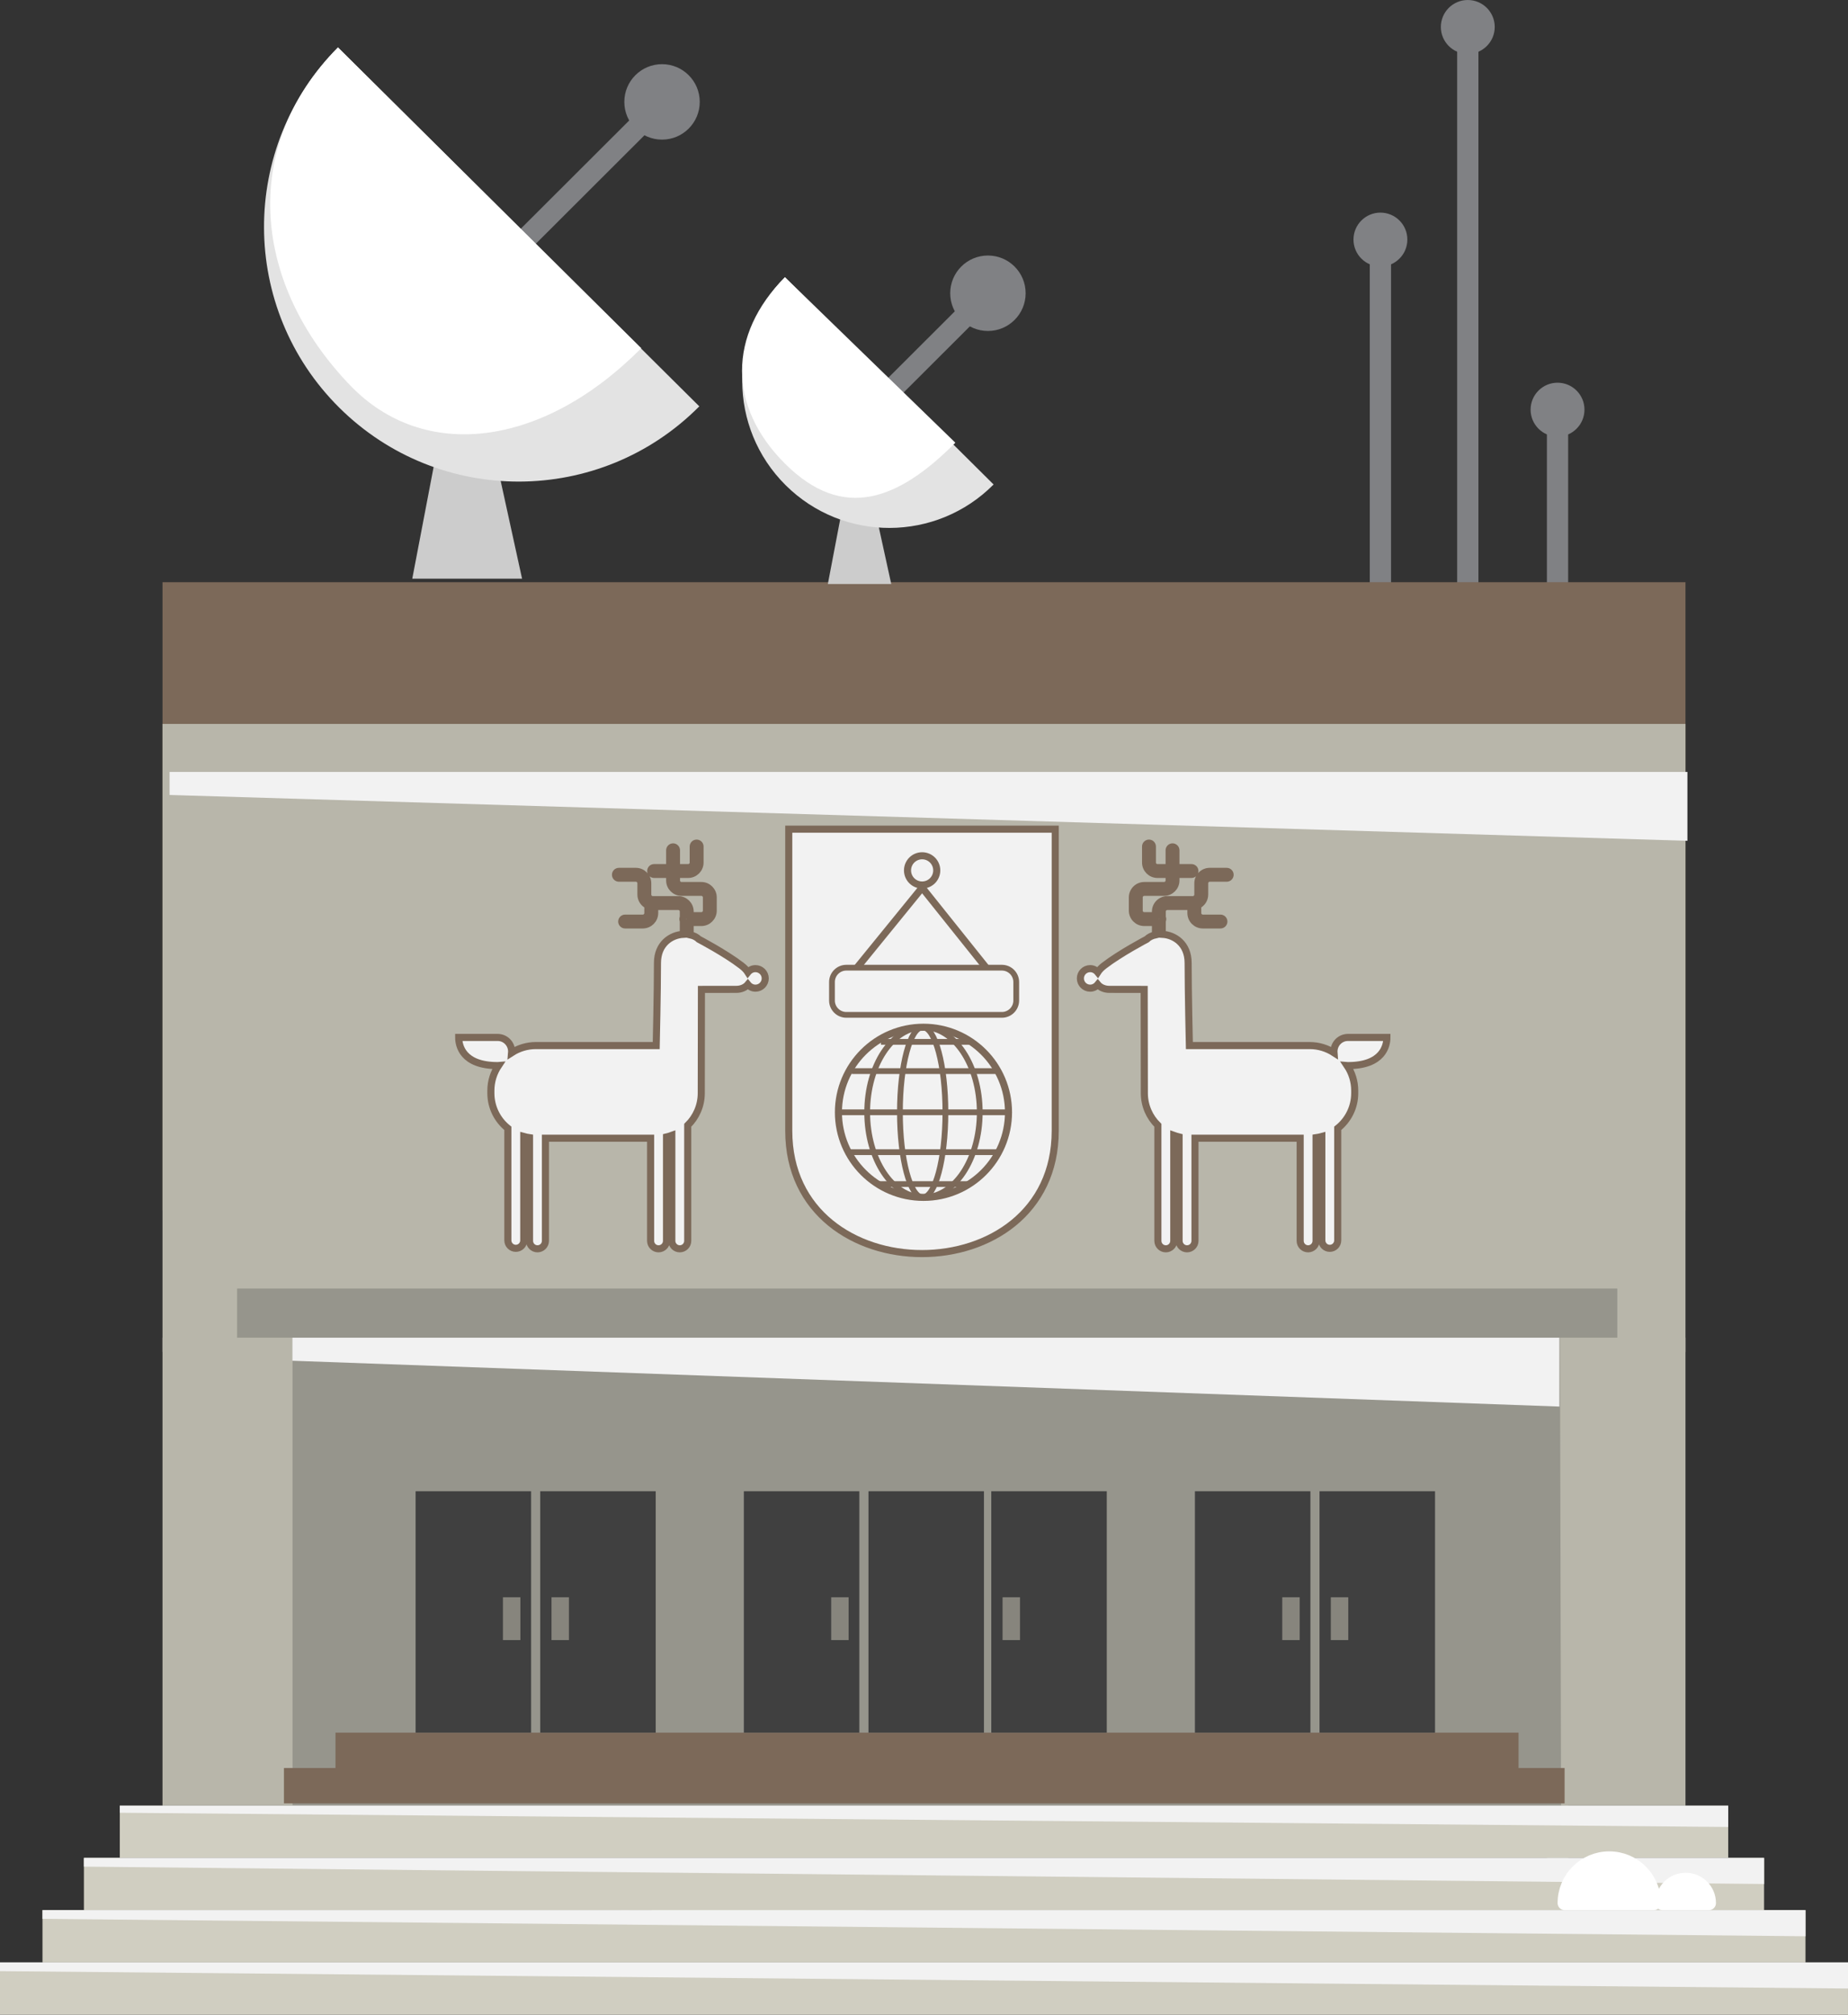 <?xml version="1.0" encoding="iso-8859-1"?>
<!-- Generator: Adobe Illustrator 16.0.0, SVG Export Plug-In . SVG Version: 6.00 Build 0)  -->
<!DOCTYPE svg PUBLIC "-//W3C//DTD SVG 1.1//EN" "http://www.w3.org/Graphics/SVG/1.1/DTD/svg11.dtd">
<svg version="1.1" xmlns="http://www.w3.org/2000/svg" xmlns:xlink="http://www.w3.org/1999/xlink" x="0px" y="0px"
	 width="260.849px" height="284.277px" viewBox="0 0 260.849 284.277" style="enable-background:new 0 0 260.849 284.277;"
	 xml:space="preserve">
<rect x="0" y="0" width="260.849" height="284.277" fill="#333333" stroke="none"/>
<g id="house10">
	
		<line style="fill:none;stroke:#808184;stroke-width:3;stroke-miterlimit:10;" x1="194.849" y1="243.127" x2="194.849" y2="32.825"/>
	<circle style="fill:#808184;" cx="194.849" cy="33.803" r="3.802"/>
	<line style="fill:none;stroke:#808184;stroke-width:3;stroke-miterlimit:10;" x1="207.182" y1="213.127" x2="207.182" y2="2.825"/>
	<circle style="fill:#808184;" cx="207.182" cy="3.803" r="3.802"/>
	
		<line style="fill:none;stroke:#808184;stroke-width:3;stroke-miterlimit:10;" x1="219.848" y1="267.127" x2="219.848" y2="56.825"/>
	<circle style="fill:#808184;" cx="219.849" cy="57.803" r="3.802"/>
	<g>
		<rect x="22.938" y="82.149" style="fill:#7C6959;" width="214.972" height="88.631"/>
		<g>
			<rect x="22.938" y="102.149" style="fill:#B8B6AA;" width="214.972" height="88.631"/>
			<rect x="33.461" y="181.816" style="fill:#96958C;" width="194.823" height="67.246"/>
			<rect x="22.938" y="188.758" style="fill:#B8B6AA;" width="214.972" height="66.022"/>
			<polygon style="fill:#96958C;" points="220.348,254.78 41.294,254.78 41.294,188.758 220.193,188.758 			"/>
			<rect x="40.08" y="249.474" style="fill:#7C6959;" width="180.767" height="4.989"/>
			<rect x="47.356" y="244.485" style="fill:#7C6959;" width="166.992" height="4.989"/>
			<rect x="76.254" y="210.421" style="fill:#404040;" width="16.302" height="34.064"/>
			<rect x="58.663" y="210.421" style="fill:#404040;" width="16.302" height="34.064"/>
			<rect x="70.992" y="225.383" style="fill:#87857D;" width="2.461" height="6.041"/>
			<rect x="77.847" y="225.383" style="fill:#87857D;" width="2.461" height="6.041"/>
			<rect x="186.254" y="210.421" style="fill:#404040;" width="16.303" height="34.064"/>
			<rect x="168.664" y="210.421" style="fill:#404040;" width="16.301" height="34.064"/>
			<rect x="180.992" y="225.383" style="fill:#87857D;" width="2.461" height="6.041"/>
			<rect x="187.847" y="225.383" style="fill:#87857D;" width="2.462" height="6.041"/>
			<rect x="139.921" y="210.421" style="fill:#404040;" width="16.302" height="34.064"/>
			<rect x="141.514" y="225.383" style="fill:#87857D;" width="2.461" height="6.041"/>
			<rect x="122.587" y="210.421" style="fill:#404040;" width="16.302" height="34.064"/>
			<rect x="104.996" y="210.421" style="fill:#404040;" width="16.302" height="34.064"/>
			<rect x="117.324" y="225.383" style="fill:#87857D;" width="2.461" height="6.041"/>
		</g>
		<g>
			<path style="fill:#FFFFFF;stroke:#FFFFFF;stroke-width:1.102;stroke-linejoin:round;stroke-miterlimit:10;" d="M90.704,273.764
				c0-2.887,2.34-5.225,5.226-5.225c2.887,0,49.818,2.338,49.818,5.225H90.704z"/>
			<path style="fill:#FFFFFF;stroke:#FFFFFF;stroke-width:1.102;stroke-linejoin:round;stroke-miterlimit:10;" d="M84.542,273.764
				c0-2.02,1.637-3.655,3.658-3.655c2.02,0,3.655,1.636,3.655,3.655H84.542z"/>
		</g>
		<g>
			<rect x="16.91" y="254.78" style="fill:#D0CEC1;" width="227.03" height="7.376"/>
			<rect x="11.845" y="262.156" style="fill:#D0CEC1;" width="237.157" height="7.372"/>
			<rect x="5.998" y="269.528" style="fill:#D0CEC1;" width="248.851" height="7.376"/>
			<rect x="0" y="276.904" style="fill:#D0CEC1;" width="260.848" height="7.373"/>
			<polygon style="fill:#F2F2F2;" points="11.845,262.156 249.002,262.156 249.002,265.842 11.845,263.389 			"/>
			<polygon style="fill:#F2F2F2;" points="16.91,254.78 243.939,254.78 243.939,257.795 16.91,255.788 			"/>
			<polygon style="fill:#F2F2F2;" points="5.999,269.528 254.85,269.528 254.85,273.215 5.999,270.761 			"/>
			<polygon style="fill:#F2F2F2;" points="0,276.904 260.848,276.904 260.848,280.59 0,278.137 			"/>
		</g>
		<g>
			<path style="fill:#FFFFFF;stroke:#FFFFFF;stroke-width:2;stroke-linejoin:round;stroke-miterlimit:10;" d="M234.66,268.528
				c0-1.81,1.467-3.277,3.277-3.277c1.809,0,3.275,1.468,3.275,3.277H234.66z"/>
			<path style="fill:#FFFFFF;stroke:#FFFFFF;stroke-width:2;stroke-linejoin:round;stroke-miterlimit:10;" d="M220.857,268.528
				c0-3.476,2.816-6.292,6.292-6.292s6.292,2.816,6.292,6.292H220.857z"/>
		</g>
		<polygon style="fill:#F2F2F2;" points="41.271,188.758 220.109,188.758 220.109,198.474 41.271,192.006 		"/>
		<polygon style="fill:#F2F2F2;" points="23.937,108.925 238.182,108.925 238.182,118.641 23.937,112.173 		"/>
	</g>
	<path style="fill:#F2F2F2;" d="M148.947,159.561v-42.559h-37.612v42.559C111.335,182.662,148.947,182.662,148.947,159.561z"/>
	<path style="fill:#F2F2F2;" d="M106.632,136.678c-0.432,0-0.813,0.203-1.066,0.515c-0.193-0.304-0.489-0.621-0.91-0.944
		c-2.296-1.766-6.004-3.708-6.004-3.708c-0.312-0.312-0.746-0.523-1.238-0.63v-1.741h1.581c0.925,0,1.677-0.753,1.677-1.678v-1.862
		c0-0.925-0.752-1.678-1.677-1.678h-2.793c-0.395,0-0.716-0.321-0.716-0.716v-0.85h1.647c0.925,0,1.678-0.752,1.678-1.678v-2.261
		c0-0.266-0.215-0.48-0.481-0.48s-0.48,0.215-0.48,0.48v2.261c0,0.396-0.321,0.717-0.716,0.717h-1.647v-2.445
		c0-0.266-0.215-0.481-0.48-0.481s-0.481,0.216-0.481,0.481v2.445h-2.197c-0.266,0-0.48,0.215-0.48,0.48s0.215,0.48,0.48,0.48h2.197
		v0.85c0,0.925,0.752,1.678,1.678,1.678h2.793c0.395,0,0.716,0.321,0.716,0.716v1.862c0,0.396-0.321,0.717-0.716,0.717h-1.581
		v-0.584c0-0.925-0.752-1.678-1.678-1.678h-3.591c-0.395,0-0.716-0.321-0.716-0.716v-1.596c0-0.926-0.752-1.679-1.678-1.679h-2.394
		c-0.266,0-0.481,0.216-0.481,0.481s0.215,0.48,0.481,0.48h2.394c0.395,0,0.716,0.321,0.716,0.717v1.596
		c0,0.675,0.403,1.255,0.979,1.521v1.086c0,0.396-0.321,0.716-0.716,0.716h-2.494c-0.266,0-0.48,0.216-0.48,0.481
		s0.215,0.48,0.48,0.48h2.494c0.925,0,1.678-0.753,1.678-1.678v-0.929h3.328c0.395,0,0.716,0.321,0.716,0.716v0.824
		c-0.042,0.071-0.067,0.152-0.067,0.24s0.025,0.169,0.067,0.24v1.907c-1.729,0.092-3.65,1.337-3.65,4.036
		c0,4.062-0.177,11.665-0.177,11.665H75.645c-1.268,0-2.447,0.375-3.438,1.015c0.005-0.058,0.009-0.116,0.009-0.175
		c0-1.098-0.882-1.986-1.971-1.986s-5.007,0.001-5.501,0.001c0,1.097,0.509,3.971,5.501,3.971c0.04,0,0.08-0.003,0.119-0.006
		c-0.679,1.012-1.076,2.229-1.076,3.538v0.353c0,2.013,0.938,3.804,2.397,4.969v15.81c0,0.619,0.502,1.121,1.122,1.121
		c0.62,0,1.122-0.502,1.122-1.121v-14.661c0.265,0.074,0.538,0.13,0.815,0.17v14.558c0,0.619,0.502,1.122,1.122,1.122
		c0.619,0,1.122-0.503,1.122-1.122v-14.486h14.847v14.486c0,0.619,0.502,1.122,1.122,1.122s1.122-0.503,1.122-1.122v-14.66
		c0.257-0.061,0.506-0.137,0.75-0.227v14.887c0,0.619,0.502,1.122,1.122,1.122s1.122-0.503,1.122-1.122v-16.304
		c1.178-1.154,1.912-2.761,1.912-4.541l0.023-14.637l4.943-0.007c0.644,0,1.258-0.261,1.61-0.688
		c0.253,0.315,0.637,0.521,1.073,0.521c0.761,0,1.379-0.617,1.379-1.379S107.393,136.678,106.632,136.678z"/>
	<path style="fill:#F2F2F2;" d="M153.878,136.678c0.433,0,0.813,0.203,1.067,0.515c0.193-0.304,0.488-0.621,0.908-0.944
		c2.297-1.766,6.005-3.708,6.005-3.708c0.312-0.312,0.747-0.523,1.239-0.63v-1.741h-1.582c-0.925,0-1.678-0.753-1.678-1.678v-1.862
		c0-0.925,0.753-1.678,1.678-1.678h2.793c0.396,0,0.717-0.321,0.717-0.716v-0.85h-1.646c-0.926,0-1.678-0.752-1.678-1.678v-2.261
		c0-0.266,0.215-0.48,0.48-0.48s0.48,0.215,0.48,0.48v2.261c0,0.396,0.321,0.717,0.717,0.717h1.646v-2.445
		c0-0.266,0.215-0.481,0.48-0.481s0.48,0.216,0.48,0.481v2.445h2.197c0.266,0,0.481,0.215,0.481,0.48s-0.216,0.48-0.481,0.48h-2.197
		v0.85c0,0.925-0.752,1.678-1.678,1.678h-2.793c-0.395,0-0.716,0.321-0.716,0.716v1.862c0,0.396,0.321,0.717,0.716,0.717h1.582
		v-0.584c0-0.925,0.752-1.678,1.678-1.678h3.59c0.396,0,0.717-0.321,0.717-0.716v-1.596c0-0.926,0.752-1.679,1.678-1.679h2.395
		c0.266,0,0.48,0.216,0.48,0.481s-0.215,0.48-0.48,0.48h-2.395c-0.395,0-0.717,0.321-0.717,0.717v1.596
		c0,0.675-0.402,1.255-0.979,1.521v1.086c0,0.396,0.32,0.716,0.716,0.716h2.493c0.266,0,0.481,0.216,0.481,0.481
		s-0.216,0.48-0.481,0.48h-2.493c-0.925,0-1.678-0.753-1.678-1.678v-0.929h-3.327c-0.396,0-0.717,0.321-0.717,0.716v0.824
		c0.041,0.071,0.066,0.152,0.066,0.24s-0.025,0.169-0.066,0.24v1.907c1.729,0.092,3.65,1.337,3.65,4.036
		c0,4.062,0.176,11.665,0.176,11.665h16.98c1.268,0,2.446,0.375,3.438,1.015c-0.004-0.058-0.008-0.116-0.008-0.175
		c0-1.098,0.882-1.986,1.971-1.986c1.09,0,5.008,0.001,5.502,0.001c0,1.097-0.51,3.971-5.502,3.971c-0.04,0-0.079-0.003-0.119-0.006
		c0.68,1.012,1.076,2.229,1.076,3.538v0.353c0,2.013-0.938,3.804-2.398,4.969v15.81c0,0.619-0.502,1.121-1.121,1.121
		s-1.121-0.502-1.121-1.121v-14.661c-0.266,0.074-0.538,0.13-0.816,0.17v14.558c0,0.619-0.502,1.122-1.121,1.122
		c-0.62,0-1.122-0.503-1.122-1.122v-14.486h-14.848v14.486c0,0.619-0.502,1.122-1.122,1.122c-0.619,0-1.121-0.503-1.121-1.122
		v-14.66c-0.256-0.061-0.506-0.137-0.749-0.227v14.887c0,0.619-0.503,1.122-1.122,1.122s-1.121-0.503-1.121-1.122v-16.304
		c-1.179-1.154-1.912-2.761-1.912-4.541l-0.023-14.637l-4.943-0.007c-0.644,0-1.258-0.261-1.609-0.688
		c-0.253,0.315-0.637,0.521-1.073,0.521c-0.761,0-1.38-0.617-1.38-1.379S153.117,136.678,153.878,136.678z"/>
	<path style="fill:none;stroke:#7C6959;stroke-miterlimit:10;" d="M148.947,159.561v-42.559h-37.612v42.559
		C111.335,182.662,148.947,182.662,148.947,159.561z"/>
	<circle style="fill:none;stroke:#7C6959;stroke-miterlimit:10;" cx="130.349" cy="156.951" r="12.003"/>
	
		<ellipse style="fill:none;stroke:#7C6959;stroke-width:0.814;stroke-miterlimit:10;" cx="130.349" cy="156.951" rx="7.945" ry="12.003"/>
	
		<ellipse style="fill:none;stroke:#7C6959;stroke-width:0.814;stroke-miterlimit:10;" cx="130.236" cy="156.951" rx="3.211" ry="12.003"/>
	
		<line style="fill:none;stroke:#7C6959;stroke-width:0.814;stroke-miterlimit:10;" x1="118.345" y1="156.951" x2="142.727" y2="156.951"/>
	
		<line style="fill:none;stroke:#7C6959;stroke-width:0.814;stroke-miterlimit:10;" x1="120.221" y1="151.137" x2="140.664" y2="151.137"/>
	
		<line style="fill:none;stroke:#7C6959;stroke-width:0.814;stroke-miterlimit:10;" x1="124.347" y1="147.011" x2="137.288" y2="147.011"/>
	
		<line style="fill:none;stroke:#7C6959;stroke-width:0.814;stroke-miterlimit:10;" x1="119.471" y1="162.577" x2="141.039" y2="162.577"/>
	
		<line style="fill:none;stroke:#7C6959;stroke-width:0.814;stroke-miterlimit:10;" x1="124.16" y1="167.079" x2="136.726" y2="167.079"/>
	<path style="fill:none;stroke:#7C6959;stroke-width:0.814;stroke-miterlimit:10;" d="M143.443,138.571
		c0-1.12-0.907-2.027-2.026-2.027h-21.955c-1.119,0-2.027,0.907-2.027,2.027v2.605c0,1.119,0.908,2.026,2.027,2.026h21.955
		c1.119,0,2.026-0.907,2.026-2.026V138.571z"/>
	<polyline style="fill:none;stroke:#7C6959;stroke-miterlimit:10;" points="120.971,136.544 130.161,125.255 139.164,136.508 	"/>
	<circle style="fill:none;stroke:#7C6959;stroke-miterlimit:10;" cx="130.161" cy="122.816" r="2.063"/>
	<path style="fill:none;stroke:#7C6959;stroke-miterlimit:10;" d="M106.632,136.678c-0.432,0-0.813,0.203-1.066,0.515
		c-0.193-0.304-0.489-0.621-0.91-0.944c-2.296-1.766-6.004-3.708-6.004-3.708c-0.312-0.312-0.746-0.523-1.238-0.63v-1.741h1.581
		c0.925,0,1.677-0.753,1.677-1.678v-1.862c0-0.925-0.752-1.678-1.677-1.678h-2.793c-0.395,0-0.716-0.321-0.716-0.716v-0.85h1.647
		c0.925,0,1.678-0.752,1.678-1.678v-2.261c0-0.266-0.215-0.48-0.481-0.48s-0.48,0.215-0.48,0.48v2.261
		c0,0.396-0.321,0.717-0.716,0.717h-1.647v-2.445c0-0.266-0.215-0.481-0.48-0.481s-0.481,0.216-0.481,0.481v2.445h-2.197
		c-0.266,0-0.48,0.215-0.48,0.48s0.215,0.48,0.48,0.48h2.197v0.85c0,0.925,0.752,1.678,1.678,1.678h2.793
		c0.395,0,0.716,0.321,0.716,0.716v1.862c0,0.396-0.321,0.717-0.716,0.717h-1.581v-0.584c0-0.925-0.752-1.678-1.678-1.678h-3.591
		c-0.395,0-0.716-0.321-0.716-0.716v-1.596c0-0.926-0.752-1.679-1.678-1.679h-2.394c-0.266,0-0.481,0.216-0.481,0.481
		s0.215,0.48,0.481,0.48h2.394c0.395,0,0.716,0.321,0.716,0.717v1.596c0,0.675,0.403,1.255,0.979,1.521v1.086
		c0,0.396-0.321,0.716-0.716,0.716h-2.494c-0.266,0-0.48,0.216-0.48,0.481s0.215,0.48,0.48,0.48h2.494
		c0.925,0,1.678-0.753,1.678-1.678v-0.929h3.328c0.395,0,0.716,0.321,0.716,0.716v0.824c-0.042,0.071-0.067,0.152-0.067,0.24
		s0.025,0.169,0.067,0.24v1.907c-1.729,0.092-3.65,1.337-3.65,4.036c0,4.062-0.177,11.665-0.177,11.665H75.645
		c-1.268,0-2.447,0.375-3.438,1.015c0.005-0.058,0.009-0.116,0.009-0.175c0-1.098-0.882-1.986-1.971-1.986s-5.007,0.001-5.501,0.001
		c0,1.097,0.509,3.971,5.501,3.971c0.04,0,0.08-0.003,0.119-0.006c-0.679,1.012-1.076,2.229-1.076,3.538v0.353
		c0,2.013,0.938,3.804,2.397,4.969v15.81c0,0.619,0.502,1.121,1.122,1.121c0.62,0,1.122-0.502,1.122-1.121v-14.661
		c0.265,0.074,0.538,0.13,0.815,0.17v14.558c0,0.619,0.502,1.122,1.122,1.122c0.619,0,1.122-0.503,1.122-1.122v-14.486h14.847
		v14.486c0,0.619,0.502,1.122,1.122,1.122s1.122-0.503,1.122-1.122v-14.66c0.257-0.061,0.506-0.137,0.75-0.227v14.887
		c0,0.619,0.502,1.122,1.122,1.122s1.122-0.503,1.122-1.122v-16.304c1.178-1.154,1.912-2.761,1.912-4.541l0.023-14.637l4.943-0.007
		c0.644,0,1.258-0.261,1.61-0.688c0.253,0.315,0.637,0.521,1.073,0.521c0.761,0,1.379-0.617,1.379-1.379
		S107.393,136.678,106.632,136.678z"/>
	<path style="fill:none;stroke:#7C6959;stroke-miterlimit:10;" d="M153.878,136.678c0.433,0,0.813,0.203,1.067,0.515
		c0.193-0.304,0.488-0.621,0.908-0.944c2.297-1.766,6.005-3.708,6.005-3.708c0.312-0.312,0.747-0.523,1.239-0.63v-1.741h-1.582
		c-0.925,0-1.678-0.753-1.678-1.678v-1.862c0-0.925,0.753-1.678,1.678-1.678h2.793c0.396,0,0.717-0.321,0.717-0.716v-0.85h-1.646
		c-0.926,0-1.678-0.752-1.678-1.678v-2.261c0-0.266,0.215-0.48,0.48-0.48s0.48,0.215,0.48,0.48v2.261
		c0,0.396,0.321,0.717,0.717,0.717h1.646v-2.445c0-0.266,0.215-0.481,0.48-0.481s0.48,0.216,0.48,0.481v2.445h2.197
		c0.266,0,0.481,0.215,0.481,0.48s-0.216,0.48-0.481,0.48h-2.197v0.85c0,0.925-0.752,1.678-1.678,1.678h-2.793
		c-0.395,0-0.716,0.321-0.716,0.716v1.862c0,0.396,0.321,0.717,0.716,0.717h1.582v-0.584c0-0.925,0.752-1.678,1.678-1.678h3.59
		c0.396,0,0.717-0.321,0.717-0.716v-1.596c0-0.926,0.752-1.679,1.678-1.679h2.395c0.266,0,0.48,0.216,0.48,0.481
		s-0.215,0.48-0.48,0.48h-2.395c-0.395,0-0.717,0.321-0.717,0.717v1.596c0,0.675-0.402,1.255-0.979,1.521v1.086
		c0,0.396,0.32,0.716,0.716,0.716h2.493c0.266,0,0.481,0.216,0.481,0.481s-0.216,0.48-0.481,0.48h-2.493
		c-0.925,0-1.678-0.753-1.678-1.678v-0.929h-3.327c-0.396,0-0.717,0.321-0.717,0.716v0.824c0.041,0.071,0.066,0.152,0.066,0.24
		s-0.025,0.169-0.066,0.24v1.907c1.729,0.092,3.65,1.337,3.65,4.036c0,4.062,0.176,11.665,0.176,11.665h16.98
		c1.268,0,2.446,0.375,3.438,1.015c-0.004-0.058-0.008-0.116-0.008-0.175c0-1.098,0.882-1.986,1.971-1.986
		c1.09,0,5.008,0.001,5.502,0.001c0,1.097-0.51,3.971-5.502,3.971c-0.04,0-0.079-0.003-0.119-0.006
		c0.68,1.012,1.076,2.229,1.076,3.538v0.353c0,2.013-0.938,3.804-2.398,4.969v15.81c0,0.619-0.502,1.121-1.121,1.121
		s-1.121-0.502-1.121-1.121v-14.661c-0.266,0.074-0.538,0.13-0.816,0.17v14.558c0,0.619-0.502,1.122-1.121,1.122
		c-0.62,0-1.122-0.503-1.122-1.122v-14.486h-14.848v14.486c0,0.619-0.502,1.122-1.122,1.122c-0.619,0-1.121-0.503-1.121-1.122
		v-14.66c-0.256-0.061-0.506-0.137-0.749-0.227v14.887c0,0.619-0.503,1.122-1.122,1.122s-1.121-0.503-1.121-1.122v-16.304
		c-1.179-1.154-1.912-2.761-1.912-4.541l-0.023-14.637l-4.943-0.007c-0.644,0-1.258-0.261-1.609-0.688
		c-0.253,0.315-0.637,0.521-1.073,0.521c-0.761,0-1.38-0.617-1.38-1.379S153.117,136.678,153.878,136.678z"/>
	<polygon style="fill:#CCCCCC;" points="70.037,64.97 61.383,64.97 58.193,81.658 73.691,81.658 	"/>
	<line style="fill:none;stroke:#808184;stroke-width:3;stroke-miterlimit:10;" x1="92.529" y1="15.409" x2="61.534" y2="46.348"/>
	<path style="fill:#E3E3E3;" d="M47.704,6.694C33.717,20.783,33.801,43.533,47.886,57.52c14.083,13.984,36.839,13.903,50.822-0.182
		L47.704,6.694z"/>
	<path style="fill:#FFFFFF;" d="M47.704,6.694c-13.986,14.089-11.999,33.517,1.812,47.773c10.333,10.667,27.018,8.752,41-5.333
		L47.704,6.694z"/>
	<polygon style="fill:#CCCCCC;" points="123.691,72.77 118.693,72.77 116.852,82.407 125.801,82.407 	"/>
	<circle style="fill:#808184;" cx="93.448" cy="14.378" r="5.323"/>
	<line style="fill:none;stroke:#808184;stroke-width:3;stroke-miterlimit:10;" x1="136.68" y1="44.149" x2="118.781" y2="62.016"/>
	<path style="fill:#E3E3E3;" d="M110.794,39.117c-8.077,8.136-8.029,21.273,0.105,29.351c8.133,8.075,21.274,8.028,29.348-0.105
		L110.794,39.117z"/>
	<path style="fill:#FFFFFF;" d="M110.794,39.117c-8.077,8.136-8.079,18.274,0.055,26.351c8.133,8.076,15.925,5.134,24-3
		L110.794,39.117z"/>
	<circle style="fill:#808184;" cx="139.448" cy="41.378" r="5.323"/>
</g>
<g id="Layer_1">
</g>
</svg>
